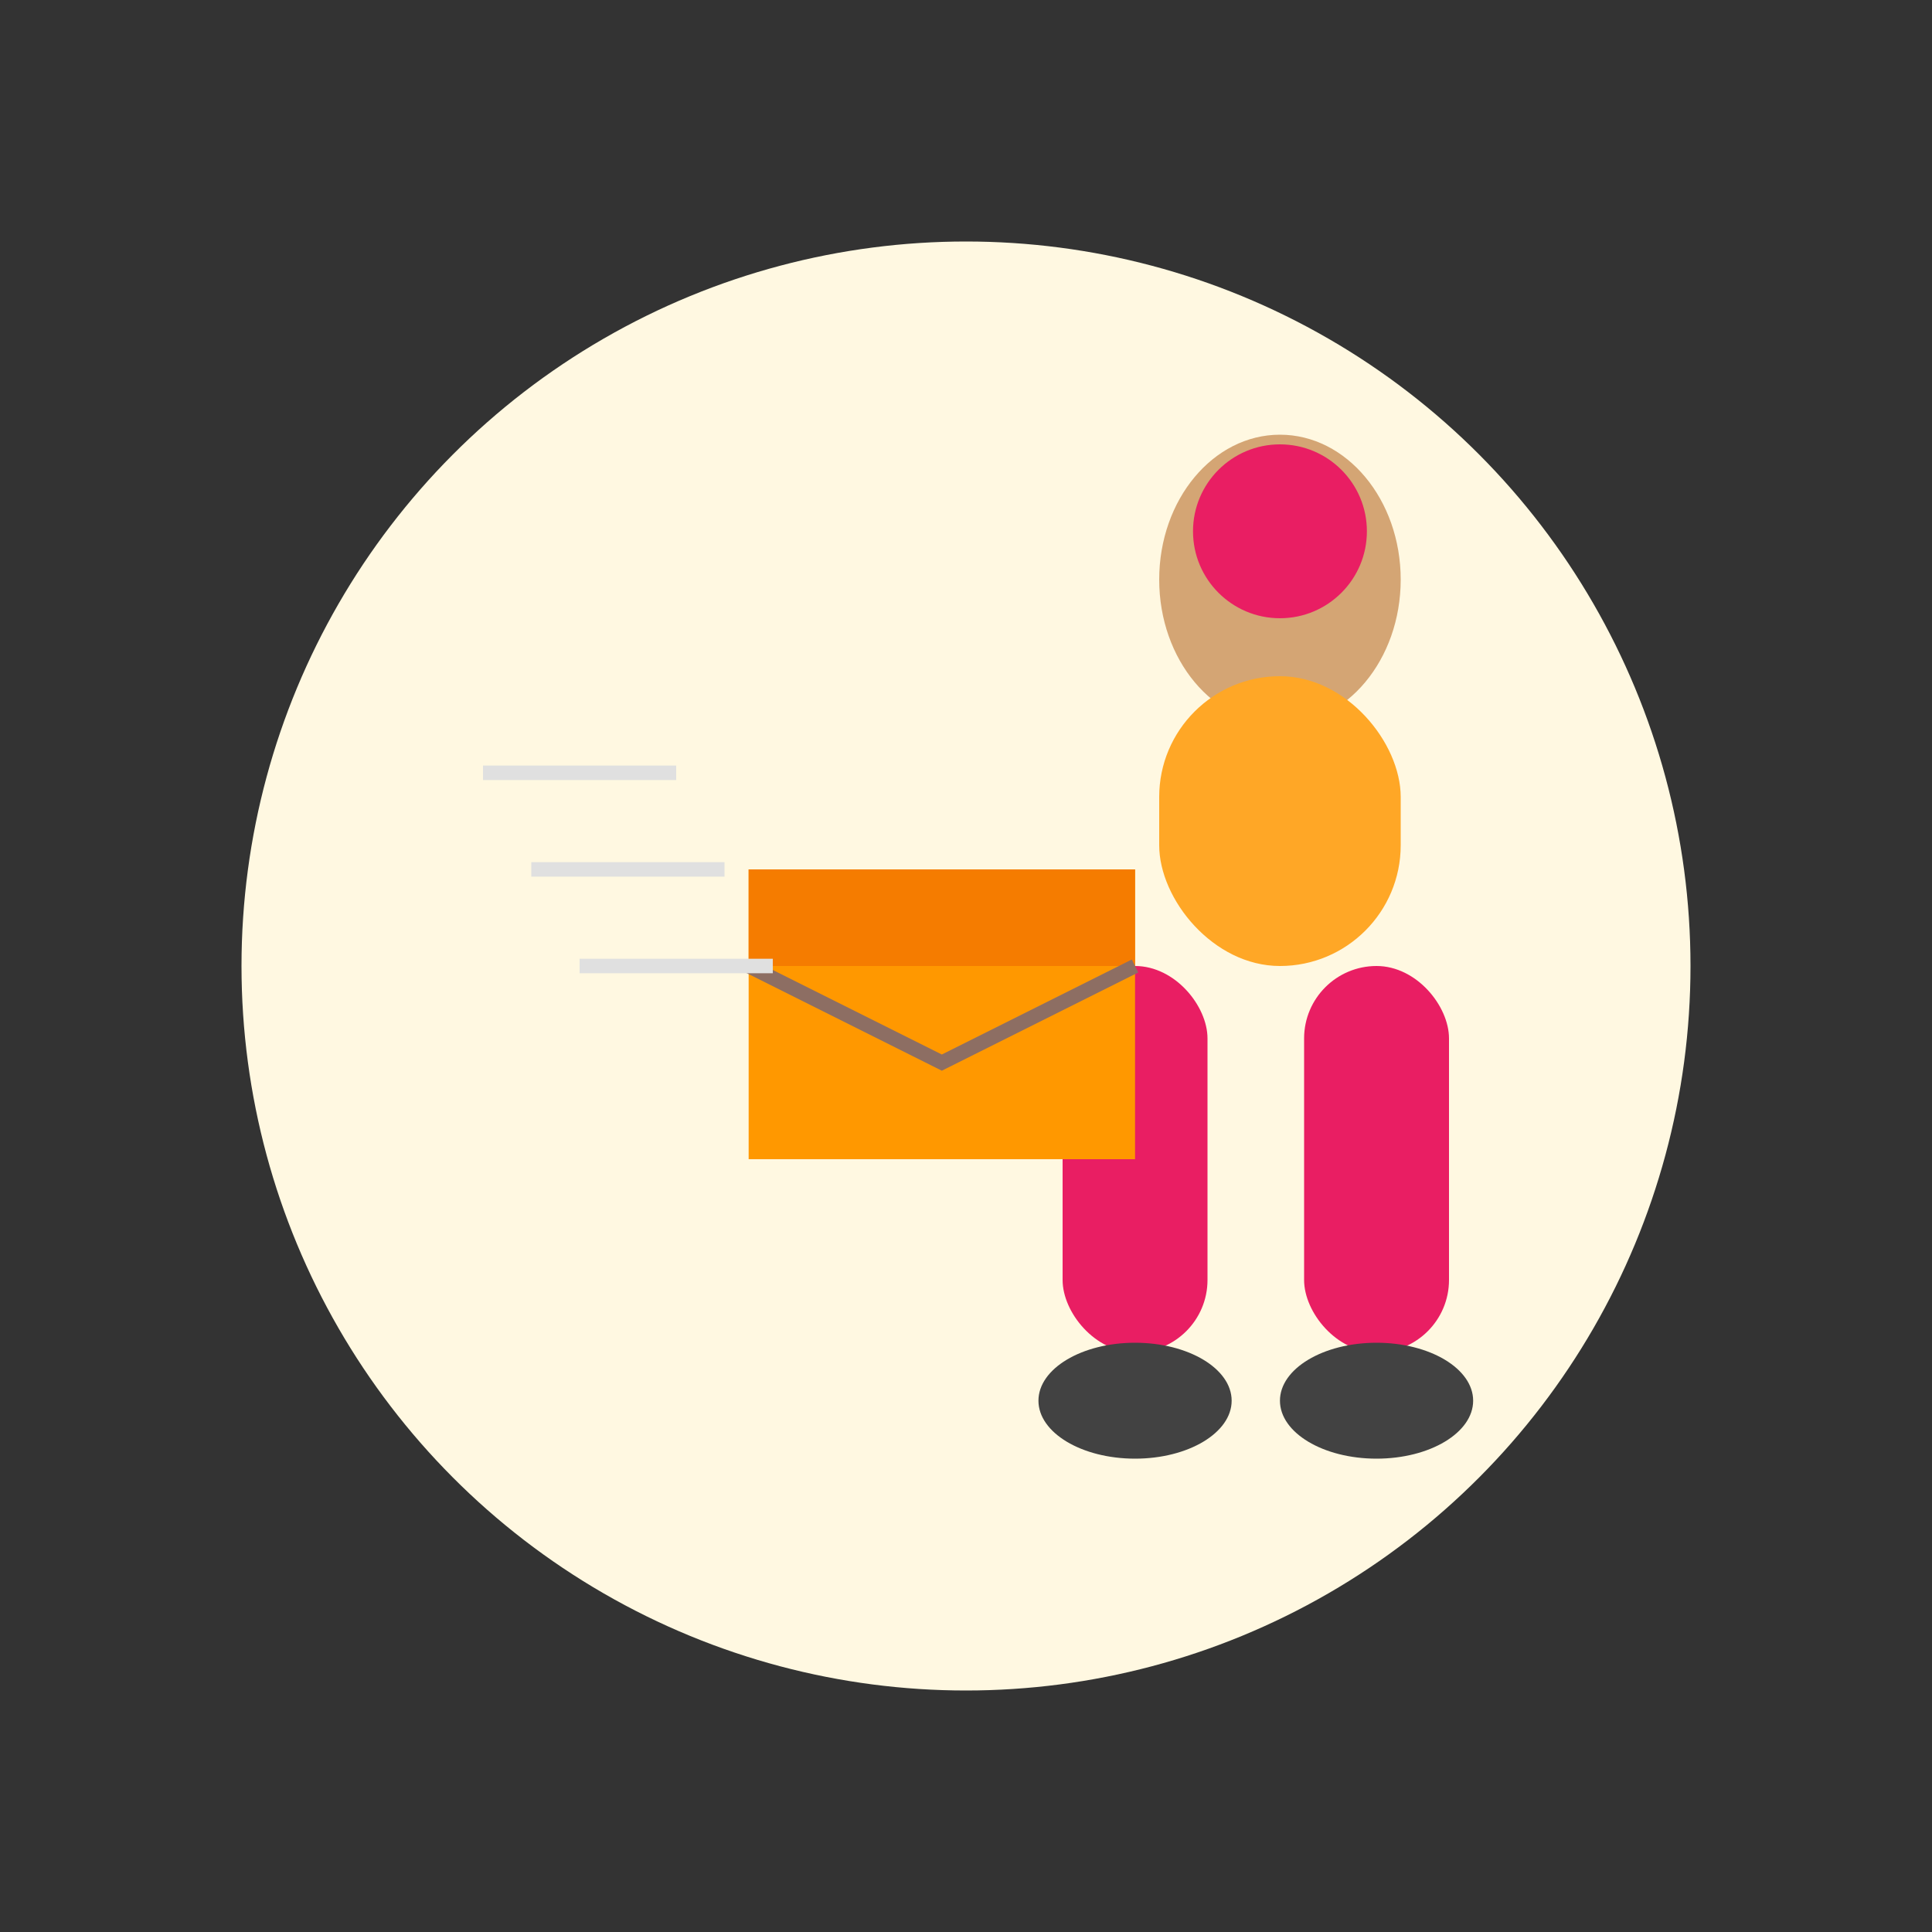 <svg viewBox="0 0 400 400" xmlns="http://www.w3.org/2000/svg">
  <rect x="0" y="0" width="400" height="400" fill="#333333" stroke="none"/>
  <!-- Delivery person with package -->
  <circle cx="200" cy="200" r="150" fill="#FFF8E1"/>
  
  <!-- Person -->
  <ellipse cx="265" cy="120" rx="25" ry="30" fill="#D4A574"/>
  <circle cx="265" cy="110" r="18" fill="#E91E63"/>
  <rect x="240" y="140" width="50" height="60" rx="25" fill="#FFA726"/>
  <rect x="220" y="200" width="30" height="80" rx="15" fill="#E91E63"/>
  <rect x="270" y="200" width="30" height="80" rx="15" fill="#E91E63"/>
  <ellipse cx="235" cy="290" rx="20" ry="12" fill="#424242"/>
  <ellipse cx="285" cy="290" rx="20" ry="12" fill="#424242"/>
  
  <!-- Package -->
  <rect x="155" y="180" width="80" height="60" fill="#FF9800"/>
  <rect x="155" y="180" width="80" height="20" fill="#F57C00"/>
  <path d="M155 200 L195 220 L235 200" stroke="#8D6E63" stroke-width="3" fill="none"/>
  
  <!-- Motion lines -->
  <line x1="100" y1="160" x2="140" y2="160" stroke="#E0E0E0" stroke-width="3"/>
  <line x1="110" y1="180" x2="150" y2="180" stroke="#E0E0E0" stroke-width="3"/>
  <line x1="120" y1="200" x2="160" y2="200" stroke="#E0E0E0" stroke-width="3"/>
</svg>